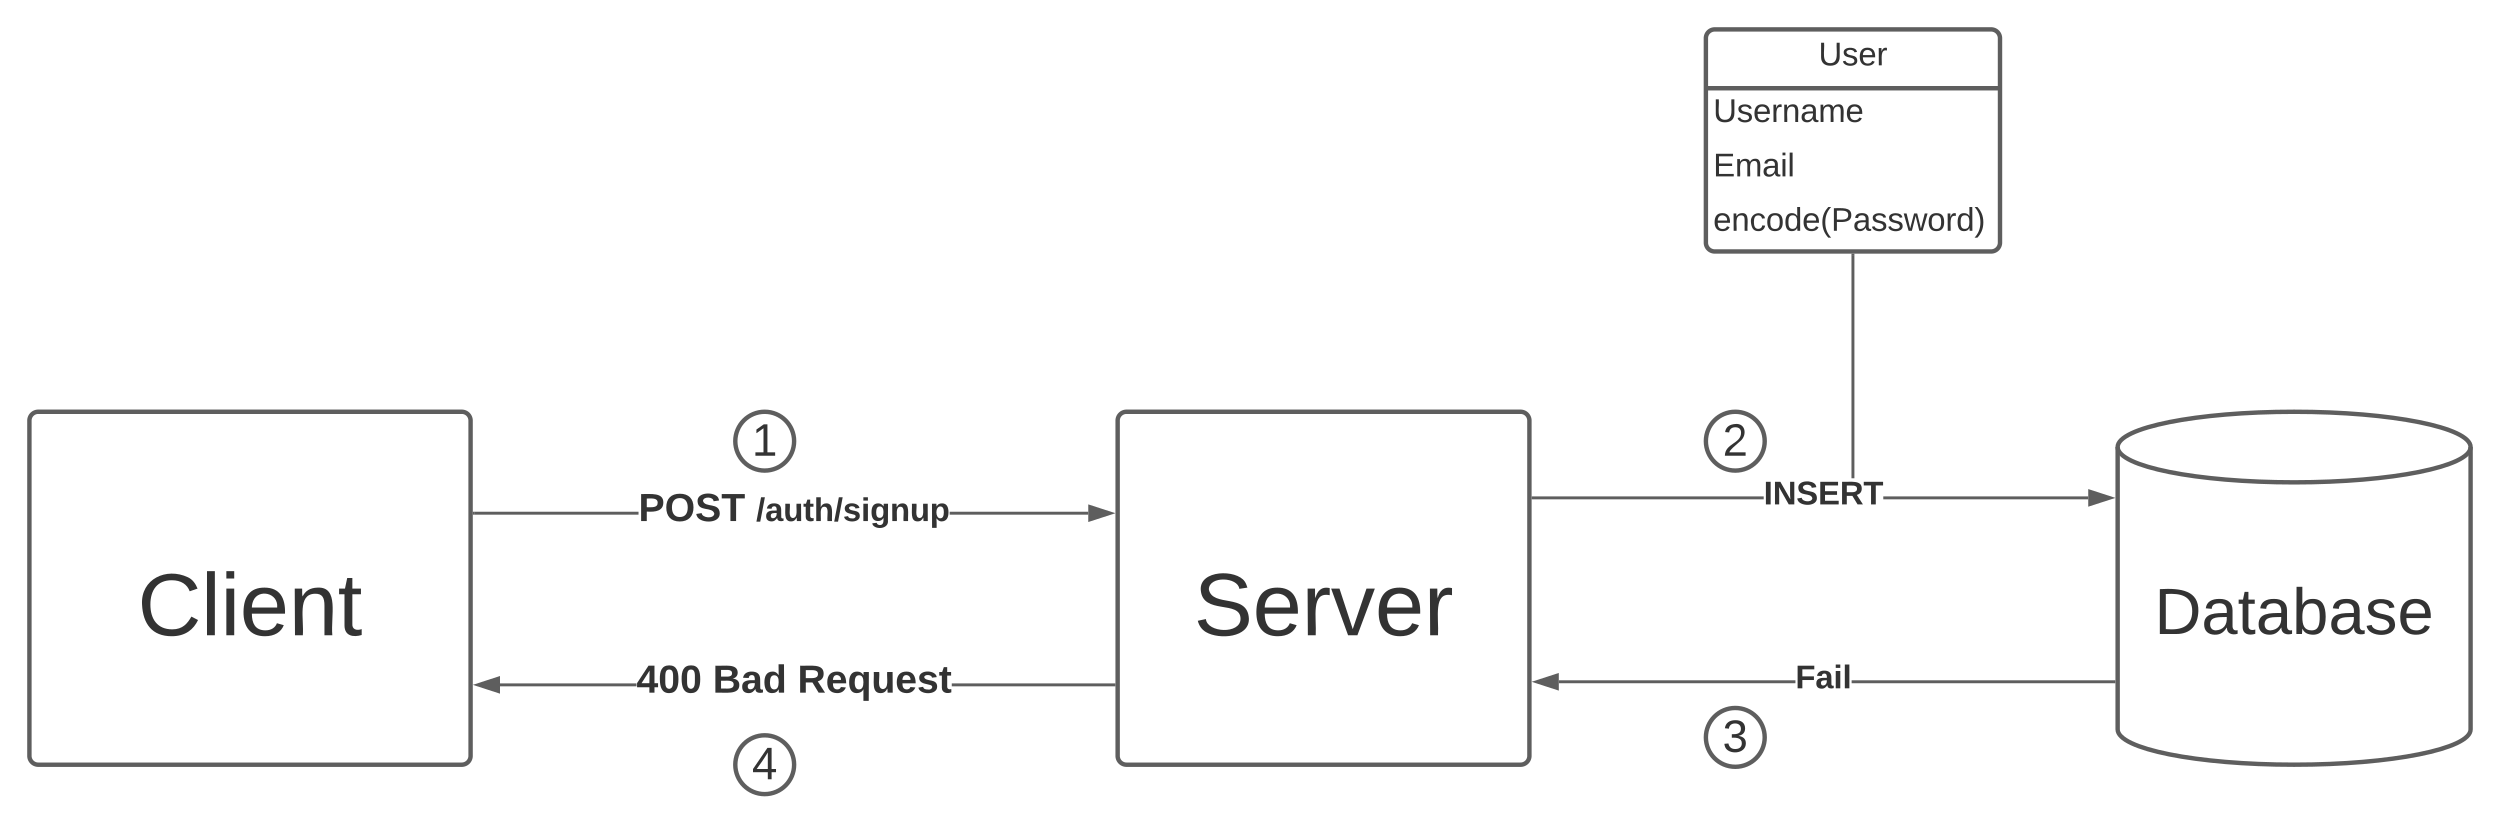 <svg xmlns="http://www.w3.org/2000/svg" xmlns:xlink="http://www.w3.org/1999/xlink" xmlns:lucid="lucid" width="1700" height="560"><g transform="translate(-40 -400)" lucid:page-tab-id="8.iCmUEcD6e6"><path d="M0 0h1870.87v1322.83H0z" fill="#fff"/><path d="M60 686a6 6 0 0 1 6-6h288a6 6 0 0 1 6 6v228a6 6 0 0 1-6 6H66a6 6 0 0 1-6-6z" stroke="#5e5e5e" stroke-width="3" fill="#fff"/><path d="M120 784.97a6 6 0 0 1 6-6h168a6 6 0 0 1 6 6v16.94a6 6 0 0 1-6 6H126a6 6 0 0 1-6-6z" stroke="#000" stroke-opacity="0" stroke-width="3" fill="#fff" fill-opacity="0"/><use xlink:href="#a" transform="matrix(1,0,0,1,125,783.971) translate(8.583 48)"/><path d="M800 686a6 6 0 0 1 6-6h268a6 6 0 0 1 6 6v228a6 6 0 0 1-6 6H806a6 6 0 0 1-6-6z" stroke="#5e5e5e" stroke-width="3" fill="#fff"/><path d="M856 784.97a6 6 0 0 1 6-6h156a6 6 0 0 1 6 6v16.94a6 6 0 0 1-6 6H862a6 6 0 0 1-6-6z" stroke="#000" stroke-opacity="0" stroke-width="3" fill="#fff" fill-opacity="0"/><use xlink:href="#b" transform="matrix(1,0,0,1,861,783.971) translate(-9.167 48)"/><path d="M1720 896c0 13.25-53.73 24-120 24-66.27 0-120-10.75-120-24V704c0-13.25 53.73-24 120-24 66.27 0 120 10.75 120 24z" stroke="#5e5e5e" stroke-width="3" fill="#fff"/><path d="M1720 704c0 13.25-53.73 24-120 24-66.27 0-120-10.75-120-24" stroke="#5e5e5e" stroke-width="3" fill="none"/><use xlink:href="#c" transform="matrix(1,0,0,1,1485,733) translate(20 98.118)"/><path d="M474.2 749.98H362.44v-2H474.2m305.82 2h-94.24v-2h94.24" fill="#5e5e5e"/><path d="M362.47 749.98h-1.02v-2h1.02M795.28 748.98l-14.26 4.63v-9.26z" fill="#5e5e5e"/><path d="M798.52 748.98l-18.5 6v-12m2 9.26l10.03-3.26-10.03-3.26" fill="#5e5e5e"/><use xlink:href="#d" transform="matrix(1,0,0,1,474.187,732.978) translate(0 21.333)"/><use xlink:href="#e" transform="matrix(1,0,0,1,474.187,732.978) translate(79.926 21.333)"/><path d="M1239.32 739.56h-156.88v-2h156.88m220.68 2h-139.38v-2H1460" fill="#5e5e5e"/><path d="M1082.47 739.56h-1.03v-2h1.03M1475.26 738.56L1461 743.2v-9.28z" fill="#5e5e5e"/><path d="M1478.5 738.56l-18.5 6v-12m2 9.26l10.03-3.26-10.03-3.26" fill="#5e5e5e"/><use xlink:href="#f" transform="matrix(1,0,0,1,1239.324,725.226) translate(0 17.778)"/><path d="M1200 426a6 6 0 0 1 6-6h188a6 6 0 0 1 6 6v139a6 6 0 0 1-6 6h-188a6 6 0 0 1-6-6z" fill="#fff"/><path d="M1200 426a6 6 0 0 1 6-6h188a6 6 0 0 1 6 6v139a6 6 0 0 1-6 6h-188a6 6 0 0 1-6-6zM1200 460h200" stroke="#5e5e5e" stroke-width="3" fill="none"/><use xlink:href="#g" transform="matrix(1,0,0,1,1210,420) translate(66.605 24.444)"/><use xlink:href="#h" transform="matrix(1,0,0,1,1205,462.5) translate(0 20.444)"/><use xlink:href="#i" transform="matrix(1,0,0,1,1205,499.5) translate(0 20.444)"/><use xlink:href="#j" transform="matrix(1,0,0,1,1205,536.5) translate(0 20.444)"/><path d="M1301 725.23h-2V573.46h2" fill="#5e5e5e"/><path d="M1301 573.5h-2v-1.04h2" fill="#5e5e5e"/><path fill="#5e5e5e"/><path d="M1260.9 864.6H1100v-2h160.9m216.6 2h-178.4v-2h178.4" fill="#5e5e5e"/><path d="M1478.5 864.6h-1.03v-2h1.03M1099 868.25l-14.28-4.64L1099 859z" fill="#5e5e5e"/><path d="M1100 869.62l-18.52-6 18.5-6.02m-12.02 6l10.03 3.27v-6.52" fill="#5e5e5e"/><use xlink:href="#k" transform="matrix(1,0,0,1,1260.887,850.277) translate(0 17.778)"/><path d="M472.84 866.7H380v-2h92.84m324.72 2H687.2v-2h110.36" fill="#5e5e5e"/><path d="M798.56 866.7h-1.03v-2h1.03M379 870.33l-14.28-4.64 14.27-4.64z" fill="#5e5e5e"/><path d="M380 871.7l-18.5-6 18.5-6.02m-12.04 6l10.03 3.27v-6.52" fill="#5e5e5e"/><use xlink:href="#l" transform="matrix(1,0,0,1,472.836,849.693) translate(0 21.333)"/><use xlink:href="#m" transform="matrix(1,0,0,1,472.836,849.693) translate(51.852 21.333)"/><use xlink:href="#n" transform="matrix(1,0,0,1,472.836,849.693) translate(109.481 21.333)"/><path d="M580 700c0 11.05-8.95 20-20 20s-20-8.95-20-20 8.95-20 20-20 20 8.95 20 20z" stroke="#5e5e5e" stroke-width="3" fill="#fff"/><use xlink:href="#o" transform="matrix(1,0,0,1,545,685) translate(6.358 24.889)"/><path d="M1240 700c0 11.05-8.95 20-20 20s-20-8.95-20-20 8.95-20 20-20 20 8.95 20 20z" stroke="#5e5e5e" stroke-width="3" fill="#fff"/><use xlink:href="#p" transform="matrix(1,0,0,1,1205,685) translate(6.358 24.889)"/><path d="M1240 901.42c0 11.04-8.95 20-20 20s-20-8.96-20-20c0-11.05 8.95-20 20-20s20 8.95 20 20z" stroke="#5e5e5e" stroke-width="3" fill="#fff"/><use xlink:href="#q" transform="matrix(1,0,0,1,1205,886.417) translate(6.358 24.889)"/><path d="M580 920c0 11.05-8.95 20-20 20s-20-8.95-20-20 8.95-20 20-20 20 8.95 20 20z" stroke="#5e5e5e" stroke-width="3" fill="#fff"/><g><use xlink:href="#r" transform="matrix(1,0,0,1,545,905) translate(6.358 24.889)"/></g><defs><path fill="#333" d="M212-179c-10-28-35-45-73-45-59 0-87 40-87 99 0 60 29 101 89 101 43 0 62-24 78-52l27 14C228-24 195 4 139 4 59 4 22-46 18-125c-6-104 99-153 187-111 19 9 31 26 39 46" id="s"/><path fill="#333" d="M24 0v-261h32V0H24" id="t"/><path fill="#333" d="M24-231v-30h32v30H24zM24 0v-190h32V0H24" id="u"/><path fill="#333" d="M100-194c63 0 86 42 84 106H49c0 40 14 67 53 68 26 1 43-12 49-29l28 8c-11 28-37 45-77 45C44 4 14-33 15-96c1-61 26-98 85-98zm52 81c6-60-76-77-97-28-3 7-6 17-6 28h103" id="v"/><path fill="#333" d="M117-194c89-4 53 116 60 194h-32v-121c0-31-8-49-39-48C34-167 62-67 57 0H25l-1-190h30c1 10-1 24 2 32 11-22 29-35 61-36" id="w"/><path fill="#333" d="M59-47c-2 24 18 29 38 22v24C64 9 27 4 27-40v-127H5v-23h24l9-43h21v43h35v23H59v120" id="x"/><g id="a"><use transform="matrix(0.167,0,0,0.167,0,0)" xlink:href="#s"/><use transform="matrix(0.167,0,0,0.167,43.167,0)" xlink:href="#t"/><use transform="matrix(0.167,0,0,0.167,56.333,0)" xlink:href="#u"/><use transform="matrix(0.167,0,0,0.167,69.5,0)" xlink:href="#v"/><use transform="matrix(0.167,0,0,0.167,102.833,0)" xlink:href="#w"/><use transform="matrix(0.167,0,0,0.167,136.167,0)" xlink:href="#x"/></g><path fill="#333" d="M185-189c-5-48-123-54-124 2 14 75 158 14 163 119 3 78-121 87-175 55-17-10-28-26-33-46l33-7c5 56 141 63 141-1 0-78-155-14-162-118-5-82 145-84 179-34 5 7 8 16 11 25" id="y"/><path fill="#333" d="M114-163C36-179 61-72 57 0H25l-1-190h30c1 12-1 29 2 39 6-27 23-49 58-41v29" id="z"/><path fill="#333" d="M108 0H70L1-190h34L89-25l56-165h34" id="A"/><g id="b"><use transform="matrix(0.167,0,0,0.167,0,0)" xlink:href="#y"/><use transform="matrix(0.167,0,0,0.167,40,0)" xlink:href="#v"/><use transform="matrix(0.167,0,0,0.167,73.333,0)" xlink:href="#z"/><use transform="matrix(0.167,0,0,0.167,93.167,0)" xlink:href="#A"/><use transform="matrix(0.167,0,0,0.167,123.167,0)" xlink:href="#v"/><use transform="matrix(0.167,0,0,0.167,156.5,0)" xlink:href="#z"/></g><path fill="#333" d="M30-248c118-7 216 8 213 122C240-48 200 0 122 0H30v-248zM63-27c89 8 146-16 146-99s-60-101-146-95v194" id="B"/><path fill="#333" d="M141-36C126-15 110 5 73 4 37 3 15-17 15-53c-1-64 63-63 125-63 3-35-9-54-41-54-24 1-41 7-42 31l-33-3c5-37 33-52 76-52 45 0 72 20 72 64v82c-1 20 7 32 28 27v20c-31 9-61-2-59-35zM48-53c0 20 12 33 32 33 41-3 63-29 60-74-43 2-92-5-92 41" id="C"/><path fill="#333" d="M115-194c53 0 69 39 70 98 0 66-23 100-70 100C84 3 66-7 56-30L54 0H23l1-261h32v101c10-23 28-34 59-34zm-8 174c40 0 45-34 45-75 0-40-5-75-45-74-42 0-51 32-51 76 0 43 10 73 51 73" id="D"/><path fill="#333" d="M135-143c-3-34-86-38-87 0 15 53 115 12 119 90S17 21 10-45l28-5c4 36 97 45 98 0-10-56-113-15-118-90-4-57 82-63 122-42 12 7 21 19 24 35" id="E"/><g id="c"><use transform="matrix(0.123,0,0,0.123,0,0)" xlink:href="#B"/><use transform="matrix(0.123,0,0,0.123,31.975,0)" xlink:href="#C"/><use transform="matrix(0.123,0,0,0.123,56.667,0)" xlink:href="#x"/><use transform="matrix(0.123,0,0,0.123,69.012,0)" xlink:href="#C"/><use transform="matrix(0.123,0,0,0.123,93.704,0)" xlink:href="#D"/><use transform="matrix(0.123,0,0,0.123,118.395,0)" xlink:href="#C"/><use transform="matrix(0.123,0,0,0.123,143.086,0)" xlink:href="#E"/><use transform="matrix(0.123,0,0,0.123,165.309,0)" xlink:href="#v"/></g><path fill="#333" d="M24-248c93 1 206-16 204 79-1 75-69 88-152 82V0H24v-248zm52 121c47 0 100 7 100-41 0-47-54-39-100-39v80" id="F"/><path fill="#333" d="M140-251c80 0 125 45 125 126S219 4 139 4C58 4 15-44 15-125s44-126 125-126zm-1 214c52 0 73-35 73-88 0-50-21-86-72-86-52 0-73 35-73 86s22 88 72 88" id="G"/><path fill="#333" d="M169-182c-1-43-94-46-97-3 18 66 151 10 154 114 3 95-165 93-204 36-6-8-10-19-12-30l50-8c3 46 112 56 116 5-17-69-150-10-154-114-4-87 153-88 188-35 5 8 8 18 10 28" id="H"/><path fill="#333" d="M136-208V0H84v-208H4v-40h212v40h-80" id="I"/><g id="d"><use transform="matrix(0.074,0,0,0.074,0,0)" xlink:href="#F"/><use transform="matrix(0.074,0,0,0.074,17.778,0)" xlink:href="#G"/><use transform="matrix(0.074,0,0,0.074,38.519,0)" xlink:href="#H"/><use transform="matrix(0.074,0,0,0.074,56.296,0)" xlink:href="#I"/></g><path fill="#333" d="M4 7l51-268h42L46 7H4" id="J"/><path fill="#333" d="M133-34C117-15 103 5 69 4 32 3 11-16 11-54c-1-60 55-63 116-61 1-26-3-47-28-47-18 1-26 9-28 27l-52-2c7-38 36-58 82-57s74 22 75 68l1 82c-1 14 12 18 25 15v27c-30 8-71 5-69-32zm-48 3c29 0 43-24 42-57-32 0-66-3-65 30 0 17 8 27 23 27" id="K"/><path fill="#333" d="M85 4C-2 5 27-109 22-190h50c7 57-23 150 33 157 60-5 35-97 40-157h50l1 190h-47c-2-12 1-28-3-38-12 25-28 42-61 42" id="L"/><path fill="#333" d="M115-3C79 11 28 4 28-45v-112H4v-33h27l15-45h31v45h36v33H77v99c-1 23 16 31 38 25v30" id="M"/><path fill="#333" d="M114-157C55-157 80-60 75 0H25v-261h50l-1 109c12-26 28-41 61-42 86-1 58 113 63 194h-50c-7-57 23-157-34-157" id="N"/><path fill="#333" d="M137-138c1-29-70-34-71-4 15 46 118 7 119 86 1 83-164 76-172 9l43-7c4 19 20 25 44 25 33 8 57-30 24-41C81-84 22-81 20-136c-2-80 154-74 161-7" id="O"/><path fill="#333" d="M25-224v-37h50v37H25zM25 0v-190h50V0H25" id="P"/><path fill="#333" d="M195-6C206 82 75 100 31 46c-4-6-6-13-8-21l49-6c3 16 16 24 34 25 40 0 42-37 40-79-11 22-30 35-61 35-53 0-70-43-70-97 0-56 18-96 73-97 30 0 46 14 59 34l2-30h47zm-90-29c32 0 41-27 41-63 0-35-9-62-40-62-32 0-39 29-40 63 0 36 9 62 39 62" id="Q"/><path fill="#333" d="M135-194c87-1 58 113 63 194h-50c-7-57 23-157-34-157-59 0-34 97-39 157H25l-1-190h47c2 12-1 28 3 38 12-26 28-41 61-42" id="R"/><path fill="#333" d="M135-194c53 0 70 44 70 98 0 56-19 98-73 100-31 1-45-17-59-34 3 33 2 69 2 105H25l-1-265h48c2 10 0 23 3 31 11-24 29-35 60-35zM114-30c33 0 39-31 40-66 0-38-9-64-40-64-56 0-55 130 0 130" id="S"/><g id="e"><use transform="matrix(0.062,0,0,0.062,0,0)" xlink:href="#J"/><use transform="matrix(0.062,0,0,0.062,6.173,0)" xlink:href="#K"/><use transform="matrix(0.062,0,0,0.062,18.519,0)" xlink:href="#L"/><use transform="matrix(0.062,0,0,0.062,32.037,0)" xlink:href="#M"/><use transform="matrix(0.062,0,0,0.062,39.383,0)" xlink:href="#N"/><use transform="matrix(0.062,0,0,0.062,52.901,0)" xlink:href="#J"/><use transform="matrix(0.062,0,0,0.062,59.074,0)" xlink:href="#O"/><use transform="matrix(0.062,0,0,0.062,71.42,0)" xlink:href="#P"/><use transform="matrix(0.062,0,0,0.062,77.593,0)" xlink:href="#Q"/><use transform="matrix(0.062,0,0,0.062,91.111,0)" xlink:href="#R"/><use transform="matrix(0.062,0,0,0.062,104.63,0)" xlink:href="#L"/><use transform="matrix(0.062,0,0,0.062,118.148,0)" xlink:href="#S"/></g><path fill="#333" d="M24 0v-248h52V0H24" id="T"/><path fill="#333" d="M175 0L67-191c6 58 2 128 3 191H24v-248h59L193-55c-6-58-2-129-3-193h46V0h-61" id="U"/><path fill="#333" d="M24 0v-248h195v40H76v63h132v40H76v65h150V0H24" id="V"/><path fill="#333" d="M240-174c0 40-23 61-54 70L253 0h-59l-57-94H76V0H24v-248c93 4 217-23 216 74zM76-134c48-2 112 12 112-38 0-48-66-32-112-35v73" id="W"/><g id="f"><use transform="matrix(0.062,0,0,0.062,0,0)" xlink:href="#T"/><use transform="matrix(0.062,0,0,0.062,6.173,0)" xlink:href="#U"/><use transform="matrix(0.062,0,0,0.062,22.16,0)" xlink:href="#H"/><use transform="matrix(0.062,0,0,0.062,36.975,0)" xlink:href="#V"/><use transform="matrix(0.062,0,0,0.062,51.79,0)" xlink:href="#W"/><use transform="matrix(0.062,0,0,0.062,67.778,0)" xlink:href="#I"/></g><path fill="#333" d="M232-93c-1 65-40 97-104 97C67 4 28-28 28-90v-158h33c8 89-33 224 67 224 102 0 64-133 71-224h33v155" id="X"/><g id="g"><use transform="matrix(0.062,0,0,0.062,0,0)" xlink:href="#X"/><use transform="matrix(0.062,0,0,0.062,15.988,0)" xlink:href="#E"/><use transform="matrix(0.062,0,0,0.062,27.099,0)" xlink:href="#v"/><use transform="matrix(0.062,0,0,0.062,39.444,0)" xlink:href="#z"/></g><path fill="#333" d="M210-169c-67 3-38 105-44 169h-31v-121c0-29-5-50-35-48C34-165 62-65 56 0H25l-1-190h30c1 10-1 24 2 32 10-44 99-50 107 0 11-21 27-35 58-36 85-2 47 119 55 194h-31v-121c0-29-5-49-35-48" id="Y"/><g id="h"><use transform="matrix(0.062,0,0,0.062,0,0)" xlink:href="#X"/><use transform="matrix(0.062,0,0,0.062,15.988,0)" xlink:href="#E"/><use transform="matrix(0.062,0,0,0.062,27.099,0)" xlink:href="#v"/><use transform="matrix(0.062,0,0,0.062,39.444,0)" xlink:href="#z"/><use transform="matrix(0.062,0,0,0.062,46.79,0)" xlink:href="#w"/><use transform="matrix(0.062,0,0,0.062,59.136,0)" xlink:href="#C"/><use transform="matrix(0.062,0,0,0.062,71.481,0)" xlink:href="#Y"/><use transform="matrix(0.062,0,0,0.062,89.938,0)" xlink:href="#v"/></g><path fill="#333" d="M30 0v-248h187v28H63v79h144v27H63v87h162V0H30" id="Z"/><g id="i"><use transform="matrix(0.062,0,0,0.062,0,0)" xlink:href="#Z"/><use transform="matrix(0.062,0,0,0.062,14.815,0)" xlink:href="#Y"/><use transform="matrix(0.062,0,0,0.062,33.272,0)" xlink:href="#C"/><use transform="matrix(0.062,0,0,0.062,45.617,0)" xlink:href="#u"/><use transform="matrix(0.062,0,0,0.062,50.494,0)" xlink:href="#t"/></g><path fill="#333" d="M96-169c-40 0-48 33-48 73s9 75 48 75c24 0 41-14 43-38l32 2c-6 37-31 61-74 61-59 0-76-41-82-99-10-93 101-131 147-64 4 7 5 14 7 22l-32 3c-4-21-16-35-41-35" id="aa"/><path fill="#333" d="M100-194c62-1 85 37 85 99 1 63-27 99-86 99S16-35 15-95c0-66 28-99 85-99zM99-20c44 1 53-31 53-75 0-43-8-75-51-75s-53 32-53 75 10 74 51 75" id="ab"/><path fill="#333" d="M85-194c31 0 48 13 60 33l-1-100h32l1 261h-30c-2-10 0-23-3-31C134-8 116 4 85 4 32 4 16-35 15-94c0-66 23-100 70-100zm9 24c-40 0-46 34-46 75 0 40 6 74 45 74 42 0 51-32 51-76 0-42-9-74-50-73" id="ac"/><path fill="#333" d="M87 75C49 33 22-17 22-94c0-76 28-126 65-167h31c-38 41-64 92-64 168S80 34 118 75H87" id="ad"/><path fill="#333" d="M30-248c87 1 191-15 191 75 0 78-77 80-158 76V0H30v-248zm33 125c57 0 124 11 124-50 0-59-68-47-124-48v98" id="ae"/><path fill="#333" d="M206 0h-36l-40-164L89 0H53L-1-190h32L70-26l43-164h34l41 164 42-164h31" id="af"/><path fill="#333" d="M33-261c38 41 65 92 65 168S71 34 33 75H2C39 34 66-17 66-93S39-220 2-261h31" id="ag"/><g id="j"><use transform="matrix(0.062,0,0,0.062,0,0)" xlink:href="#v"/><use transform="matrix(0.062,0,0,0.062,12.346,0)" xlink:href="#w"/><use transform="matrix(0.062,0,0,0.062,24.691,0)" xlink:href="#aa"/><use transform="matrix(0.062,0,0,0.062,35.802,0)" xlink:href="#ab"/><use transform="matrix(0.062,0,0,0.062,48.148,0)" xlink:href="#ac"/><use transform="matrix(0.062,0,0,0.062,60.494,0)" xlink:href="#v"/><use transform="matrix(0.062,0,0,0.062,72.84,0)" xlink:href="#ad"/><use transform="matrix(0.062,0,0,0.062,80.185,0)" xlink:href="#ae"/><use transform="matrix(0.062,0,0,0.062,95,0)" xlink:href="#C"/><use transform="matrix(0.062,0,0,0.062,107.346,0)" xlink:href="#E"/><use transform="matrix(0.062,0,0,0.062,118.457,0)" xlink:href="#E"/><use transform="matrix(0.062,0,0,0.062,129.568,0)" xlink:href="#af"/><use transform="matrix(0.062,0,0,0.062,145.556,0)" xlink:href="#ab"/><use transform="matrix(0.062,0,0,0.062,157.901,0)" xlink:href="#z"/><use transform="matrix(0.062,0,0,0.062,165.247,0)" xlink:href="#ac"/><use transform="matrix(0.062,0,0,0.062,177.593,0)" xlink:href="#ag"/></g><path fill="#333" d="M76-208v77h127v40H76V0H24v-248h183v40H76" id="ah"/><path fill="#333" d="M25 0v-261h50V0H25" id="ai"/><g id="k"><use transform="matrix(0.062,0,0,0.062,0,0)" xlink:href="#ah"/><use transform="matrix(0.062,0,0,0.062,13.519,0)" xlink:href="#K"/><use transform="matrix(0.062,0,0,0.062,25.864,0)" xlink:href="#P"/><use transform="matrix(0.062,0,0,0.062,32.037,0)" xlink:href="#ai"/></g><path fill="#333" d="M165-50V0h-47v-50H5v-38l105-160h55v161h33v37h-33zm-47-37l2-116L46-87h72" id="aj"/><path fill="#333" d="M101-251c68 0 84 54 84 127C185-50 166 4 99 4S15-52 14-124c-1-75 17-127 87-127zm-1 216c37-5 36-46 36-89s4-89-36-89c-39 0-36 45-36 89 0 43-3 85 36 89" id="ak"/><g id="l"><use transform="matrix(0.074,0,0,0.074,0,0)" xlink:href="#aj"/><use transform="matrix(0.074,0,0,0.074,14.815,0)" xlink:href="#ak"/><use transform="matrix(0.074,0,0,0.074,29.63,0)" xlink:href="#ak"/></g><path fill="#333" d="M182-130c37 4 62 22 62 59C244 23 116-4 24 0v-248c84 5 203-23 205 63 0 31-19 50-47 55zM76-148c40-3 101 13 101-30 0-44-60-28-101-31v61zm0 110c48-3 116 14 116-37 0-48-69-32-116-35v72" id="al"/><path fill="#333" d="M88-194c31-1 46 15 58 34l-1-101h50l1 261h-48c-2-10 0-23-3-31C134-8 116 4 84 4 32 4 16-41 15-95c0-56 19-97 73-99zm17 164c33 0 40-30 41-66 1-37-9-64-41-64s-38 30-39 65c0 43 13 65 39 65" id="am"/><g id="m"><use transform="matrix(0.074,0,0,0.074,0,0)" xlink:href="#al"/><use transform="matrix(0.074,0,0,0.074,19.185,0)" xlink:href="#K"/><use transform="matrix(0.074,0,0,0.074,34,0)" xlink:href="#am"/></g><path fill="#333" d="M185-48c-13 30-37 53-82 52C43 2 14-33 14-96s30-98 90-98c62 0 83 45 84 108H66c0 31 8 55 39 56 18 0 30-7 34-22zm-45-69c5-46-57-63-70-21-2 6-4 13-4 21h74" id="an"/><path fill="#333" d="M84 4C32 4 15-41 15-95c0-55 18-99 73-99 29 0 47 12 58 34l2-30h48l-1 265h-49V-32C136-9 114 4 84 4zm21-34c32 0 41-29 41-66 0-36-9-64-40-64-33 0-39 30-40 65 0 43 13 65 39 65" id="ao"/><g id="n"><use transform="matrix(0.074,0,0,0.074,0,0)" xlink:href="#W"/><use transform="matrix(0.074,0,0,0.074,19.185,0)" xlink:href="#an"/><use transform="matrix(0.074,0,0,0.074,34,0)" xlink:href="#ao"/><use transform="matrix(0.074,0,0,0.074,50.222,0)" xlink:href="#L"/><use transform="matrix(0.074,0,0,0.074,66.444,0)" xlink:href="#an"/><use transform="matrix(0.074,0,0,0.074,81.259,0)" xlink:href="#O"/><use transform="matrix(0.074,0,0,0.074,96.074,0)" xlink:href="#M"/></g><path fill="#333" d="M27 0v-27h64v-190l-56 39v-29l58-41h29v221h61V0H27" id="ap"/><use transform="matrix(0.086,0,0,0.086,0,0)" xlink:href="#ap" id="o"/><path fill="#333" d="M101-251c82-7 93 87 43 132L82-64C71-53 59-42 53-27h129V0H18c2-99 128-94 128-182 0-28-16-43-45-43s-46 15-49 41l-32-3c6-41 34-60 81-64" id="aq"/><use transform="matrix(0.086,0,0,0.086,0,0)" xlink:href="#aq" id="p"/><path fill="#333" d="M126-127c33 6 58 20 58 59 0 88-139 92-164 29-3-8-5-16-6-25l32-3c6 27 21 44 54 44 32 0 52-15 52-46 0-38-36-46-79-43v-28c39 1 72-4 72-42 0-27-17-43-46-43-28 0-47 15-49 41l-32-3c6-42 35-63 81-64 48-1 79 21 79 65 0 36-21 52-52 59" id="ar"/><use transform="matrix(0.086,0,0,0.086,0,0)" xlink:href="#ar" id="q"/><path fill="#333" d="M155-56V0h-30v-56H8v-25l114-167h33v167h35v25h-35zm-30-156c-27 46-58 90-88 131h88v-131" id="as"/><use transform="matrix(0.086,0,0,0.086,0,0)" xlink:href="#as" id="r"/></defs></g></svg>